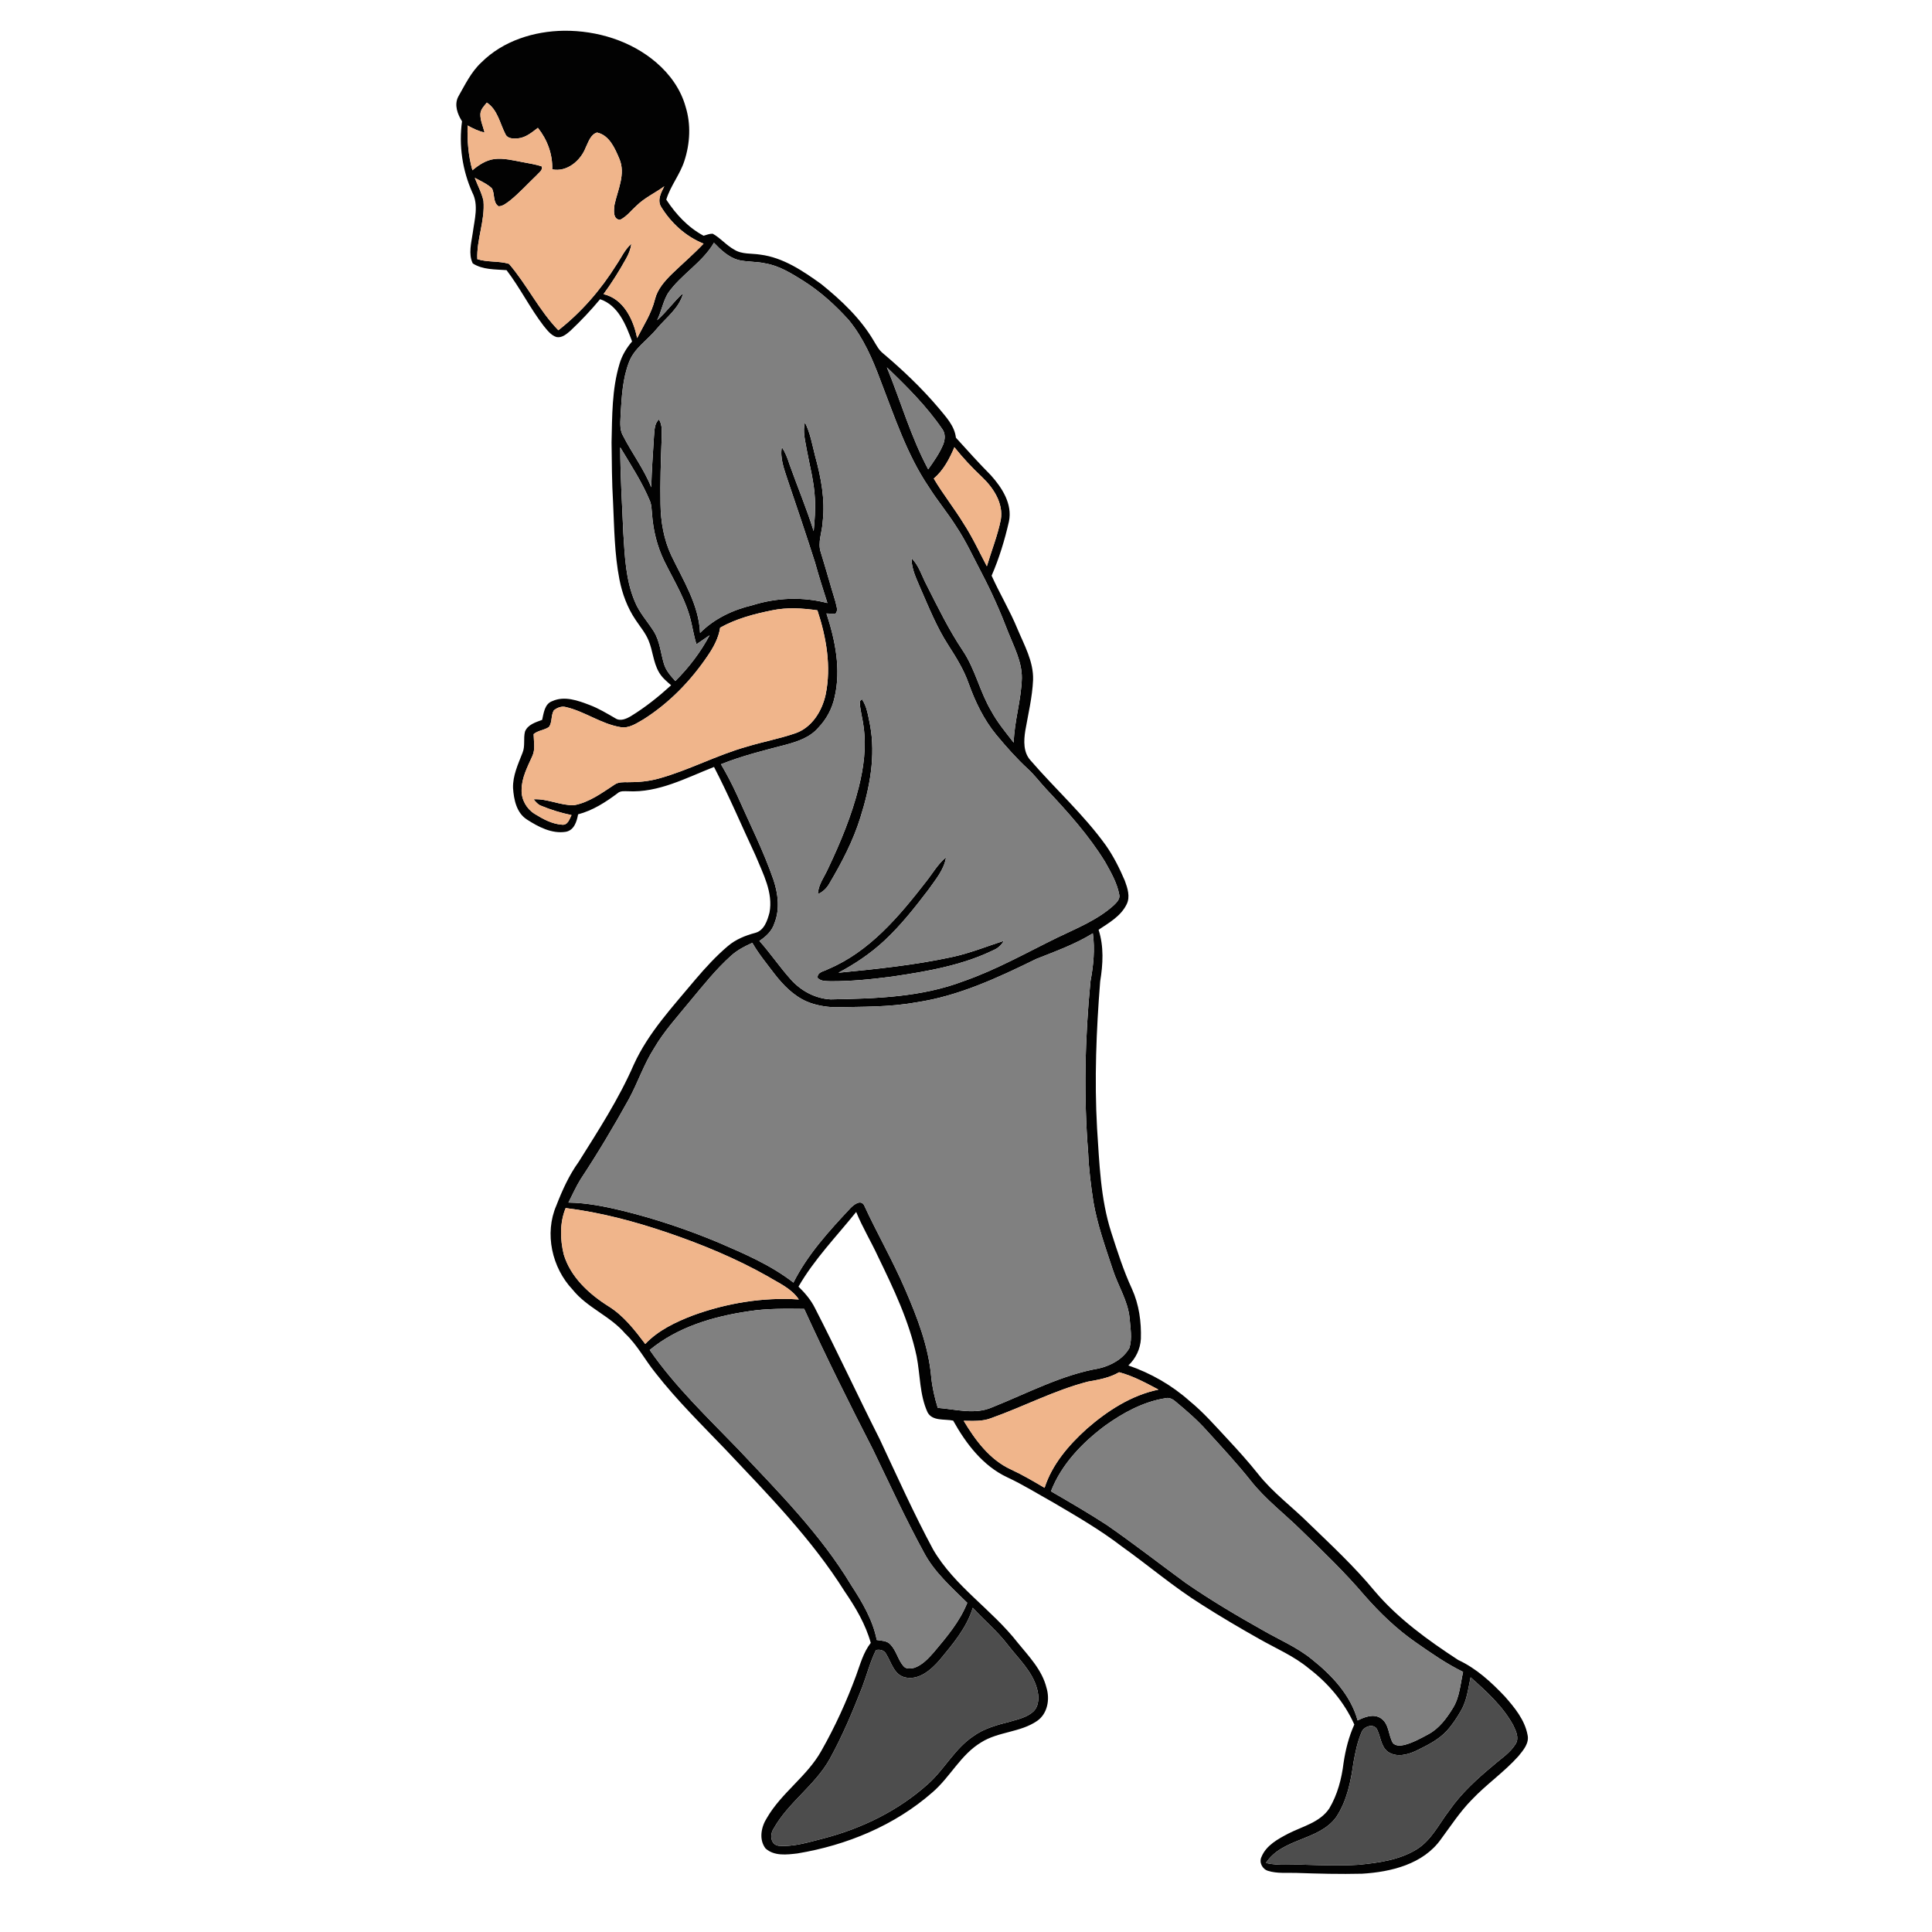 <?xml version="1.0" encoding="UTF-8" ?>
<!DOCTYPE svg PUBLIC "-//W3C//DTD SVG 1.1//EN" "http://www.w3.org/Graphics/SVG/1.1/DTD/svg11.dtd">
<svg width="1000pt" height="1000pt" viewBox="0 0 1000 1000" version="1.1" xmlns="http://www.w3.org/2000/svg">
	<g id="#020202ff">
		<path fill="#020202" opacity="1.00"
			d=" M 249.20 32.27 C 260.40 21.11 276.45 16.09 292.00 15.91 C 309.08 15.79 326.57 21.12 339.66 32.34 C 346.70 38.37 352.37 46.23 354.86 55.23 C 357.69 64.28 357.18 74.20 354.27 83.16 C 352.02 90.29 347.04 96.16 344.86 103.32 C 349.81 110.90 356.12 117.71 364.18 122.02 C 365.72 121.58 367.25 120.92 368.89 120.97 C 372.95 123.18 375.91 126.95 379.97 129.17 C 383.99 131.75 388.97 131.06 393.49 131.79 C 405.36 133.28 415.55 140.21 425.05 147.02 C 435.51 155.46 445.55 164.91 452.38 176.63 C 453.71 178.84 454.94 181.22 457.01 182.86 C 467.31 191.56 477.12 200.90 485.85 211.20 C 489.60 215.79 494.08 220.36 494.78 226.56 C 500.73 233.14 506.67 239.73 512.91 246.04 C 518.67 252.46 524.13 260.91 522.22 269.93 C 520.05 279.50 517.17 288.96 513.26 297.97 C 517.43 307.26 522.72 316.01 526.60 325.44 C 530.16 333.93 535.01 342.41 534.72 351.92 C 534.33 360.80 532.21 369.48 530.69 378.21 C 529.87 383.40 529.61 389.39 533.39 393.56 C 546.20 408.40 560.92 421.60 572.40 437.57 C 576.37 443.25 579.50 449.48 582.21 455.86 C 583.61 459.69 585.11 464.16 583.14 468.07 C 580.19 474.17 574.04 477.63 568.62 481.24 C 571.43 489.89 570.91 499.11 569.45 507.96 C 567.44 533.25 566.42 558.68 567.84 584.04 C 569.05 602.05 569.59 620.40 575.15 637.75 C 578.34 647.67 581.50 657.64 585.89 667.11 C 589.55 675.17 590.80 684.15 590.52 692.95 C 590.24 698.24 587.86 703.14 584.04 706.76 C 595.66 710.75 606.57 716.99 615.75 725.18 C 622.92 731.02 628.99 738.02 635.29 744.76 C 640.77 750.65 646.18 756.62 651.19 762.93 C 658.80 772.57 668.78 779.89 677.46 788.51 C 689.14 799.81 701.09 810.91 711.46 823.47 C 723.65 837.86 739.09 848.96 754.77 859.21 C 764.15 863.55 771.85 870.65 778.89 878.08 C 783.98 883.86 789.20 890.19 790.66 897.97 C 791.63 902.28 788.48 905.87 785.96 908.96 C 778.57 917.25 769.29 923.57 761.69 931.65 C 755.65 937.81 750.94 945.07 745.82 951.98 C 736.66 964.91 719.99 968.93 705.03 969.83 C 693.69 970.11 682.34 969.81 671.00 969.42 C 666.13 969.24 661.12 969.84 656.40 968.37 C 653.41 967.53 651.55 963.98 652.95 961.11 C 655.40 955.11 661.50 951.85 666.95 949.00 C 674.26 945.29 683.22 943.27 688.04 936.04 C 692.28 928.93 694.42 920.71 695.42 912.54 C 696.43 905.70 698.14 898.92 700.99 892.62 C 695.84 881.06 687.46 871.21 677.45 863.57 C 669.71 857.13 660.36 853.21 651.69 848.25 C 641.73 842.64 631.86 836.83 622.22 830.68 C 607.63 821.59 594.57 810.35 580.59 800.40 C 569.47 791.86 557.32 784.84 545.26 777.74 C 537.31 773.33 529.59 768.48 521.34 764.64 C 508.74 758.75 499.96 747.18 493.36 735.31 C 488.94 734.36 482.58 735.72 480.08 730.97 C 475.94 721.88 476.34 711.67 474.45 702.06 C 470.61 683.91 462.53 667.04 454.49 650.45 C 450.89 642.64 446.41 635.27 443.16 627.31 C 432.95 639.99 421.48 651.77 413.29 665.96 C 416.65 669.23 419.74 672.84 421.83 677.07 C 433.33 699.45 443.90 722.28 455.25 744.74 C 464.27 763.93 472.92 783.32 482.97 802.00 C 494.05 821.05 513.40 833.08 526.78 850.27 C 532.59 857.39 539.37 864.34 541.65 873.55 C 543.50 879.54 542.23 887.03 536.80 890.75 C 528.11 896.75 516.70 896.23 507.83 901.86 C 497.27 908.18 491.82 919.82 482.65 927.69 C 463.14 944.84 438.25 955.11 412.78 959.33 C 407.26 959.99 400.68 960.81 396.22 956.73 C 392.70 952.10 393.98 945.57 396.94 940.97 C 404.48 927.91 417.80 919.40 425.14 906.21 C 432.22 893.76 438.17 880.70 443.12 867.27 C 445.24 861.47 446.84 855.31 450.70 850.36 C 448.02 840.68 442.84 831.99 437.22 823.76 C 420.16 796.59 397.56 773.60 375.65 750.38 C 363.23 737.43 350.37 724.83 339.31 710.66 C 333.90 704.00 329.94 696.23 323.64 690.29 C 315.86 681.13 303.93 676.92 296.39 667.51 C 285.67 656.17 281.69 638.45 287.97 623.97 C 291.03 616.09 294.52 608.32 299.48 601.44 C 309.73 585.09 320.31 568.81 328.04 551.06 C 335.64 534.35 348.37 520.90 359.97 506.94 C 365.16 500.85 370.59 494.91 376.70 489.73 C 380.78 486.23 385.83 484.20 390.97 482.84 C 395.56 481.60 397.23 476.41 398.30 472.31 C 400.24 461.90 394.92 452.21 391.11 442.90 C 383.96 427.58 377.36 411.99 369.58 396.97 C 355.25 402.57 340.90 410.40 325.05 409.55 C 323.19 409.55 321.12 409.23 319.62 410.61 C 313.44 415.25 306.78 419.51 299.22 421.50 C 298.55 425.21 297.17 429.72 292.90 430.53 C 285.64 431.70 278.67 428.00 272.75 424.19 C 267.32 420.72 265.96 413.87 265.55 407.91 C 265.36 401.45 268.17 395.51 270.46 389.64 C 271.93 386.13 270.81 382.25 271.74 378.66 C 273.19 375.01 277.27 373.85 280.61 372.61 C 281.44 369.07 281.88 364.28 285.90 362.89 C 292.23 360.06 299.12 362.59 305.17 364.90 C 309.84 366.65 314.10 369.26 318.41 371.73 C 321.02 373.53 324.21 372.07 326.61 370.64 C 334.07 366.07 340.92 360.57 347.38 354.69 C 345.05 352.67 342.60 350.66 341.07 347.93 C 338.10 342.84 337.93 336.74 335.64 331.38 C 334.04 327.54 331.31 324.36 329.04 320.93 C 324.76 314.62 322.05 307.33 320.61 299.87 C 318.06 286.76 317.94 273.35 317.32 260.05 C 316.70 249.70 316.67 239.33 316.54 228.97 C 316.87 215.40 316.69 201.54 320.64 188.42 C 321.88 184.07 324.25 180.15 327.17 176.73 C 323.98 168.18 320.08 158.04 310.61 154.87 C 305.81 160.63 300.66 166.11 295.19 171.24 C 293.22 172.94 290.85 175.01 288.04 174.46 C 285.11 173.53 283.23 170.88 281.35 168.61 C 274.32 159.45 269.21 149.01 262.19 139.83 C 256.32 139.37 249.81 139.69 244.69 136.33 C 242.32 131.41 243.98 125.63 244.71 120.47 C 245.60 113.61 247.87 106.14 244.46 99.61 C 239.34 88.13 237.42 75.26 239.14 62.80 C 236.81 59.09 235.03 54.36 237.14 50.13 C 240.70 43.90 243.84 37.21 249.20 32.27 M 248.65 58.94 C 248.52 62.29 250.03 65.39 250.82 68.58 C 247.69 67.89 244.80 66.51 242.03 64.96 C 241.82 72.76 242.37 80.60 244.53 88.13 C 247.81 85.36 251.57 82.88 255.92 82.31 C 260.74 81.75 265.50 82.99 270.20 83.86 C 273.63 84.57 277.15 85.00 280.47 86.17 C 280.95 88.23 278.87 89.37 277.74 90.73 C 273.14 95.11 268.88 99.86 263.92 103.85 C 262.16 105.11 260.36 106.75 258.08 106.78 C 254.96 104.80 256.28 100.26 254.56 97.42 C 252.00 95.07 248.75 93.68 245.74 92.02 C 247.21 96.01 249.35 99.79 250.24 103.98 C 251.12 114.21 246.62 123.95 247.06 134.14 C 252.39 135.85 258.15 134.95 263.46 136.57 C 272.76 147.40 279.02 160.65 289.00 170.94 C 300.94 161.61 311.03 149.92 319.05 137.07 C 321.57 133.41 323.37 129.15 326.80 126.20 C 326.41 128.95 325.39 131.55 324.01 133.95 C 320.50 140.27 316.66 146.42 312.38 152.25 C 322.76 154.64 327.88 165.43 329.77 174.99 C 333.12 168.45 337.23 162.18 339.00 154.95 C 340.29 149.67 344.02 145.51 347.78 141.78 C 353.21 136.53 358.97 131.62 364.17 126.12 C 354.90 122.40 347.25 115.38 342.10 106.90 C 340.12 103.41 342.23 99.58 343.84 96.43 C 339.13 99.87 333.71 102.31 329.51 106.42 C 326.70 108.91 324.39 112.11 320.94 113.78 C 317.11 113.54 317.75 108.69 318.06 106.02 C 319.72 98.25 323.96 90.08 320.56 82.15 C 318.27 76.74 315.38 69.96 309.02 68.60 C 305.67 69.62 304.61 73.44 303.21 76.25 C 300.62 83.10 293.51 89.20 285.83 87.66 C 286.08 79.82 283.27 72.26 278.41 66.17 C 275.30 68.53 272.09 71.27 268.04 71.63 C 265.80 71.81 262.70 71.87 261.62 69.44 C 258.72 63.85 257.61 56.83 251.99 53.10 C 250.60 54.84 248.78 56.56 248.65 58.94 M 369.53 125.65 C 363.51 135.99 352.53 142.03 345.75 151.75 C 343.14 156.08 342.38 161.23 340.11 165.73 C 345.07 161.47 348.77 156.01 353.63 151.66 C 351.76 159.33 344.93 164.24 340.07 170.03 C 335.30 175.95 328.21 180.20 325.52 187.59 C 322.30 195.97 321.82 205.06 321.27 213.93 C 321.20 217.81 320.44 222.01 322.49 225.55 C 327.08 234.59 333.32 242.74 337.09 252.22 C 337.28 243.44 337.99 234.68 338.49 225.91 C 338.81 222.88 338.58 219.35 341.07 217.11 C 342.99 220.05 342.46 223.67 342.47 226.99 C 342.06 238.33 341.66 249.67 341.88 261.01 C 342.01 270.12 343.60 279.31 347.50 287.59 C 353.63 300.40 361.70 312.97 362.36 327.58 C 369.72 320.20 379.32 315.65 389.38 313.28 C 401.93 309.31 415.51 308.79 428.26 312.13 C 426.00 305.11 423.79 298.08 421.81 290.97 C 417.23 276.65 412.43 262.40 407.60 248.16 C 405.86 242.76 403.63 237.17 404.68 231.39 C 406.47 234.15 407.66 237.22 408.64 240.34 C 412.74 251.89 417.50 263.20 421.16 274.91 C 421.68 269.29 422.11 263.64 421.79 257.99 C 421.40 249.46 419.11 241.19 417.58 232.83 C 416.78 228.15 415.42 223.36 416.61 218.62 C 419.42 224.07 420.39 230.17 421.92 236.05 C 424.96 247.09 427.17 258.57 425.82 270.07 C 425.61 275.39 423.05 280.76 424.88 286.02 C 427.50 294.46 429.83 302.97 432.43 311.42 C 432.76 313.42 434.03 315.78 432.51 317.58 C 430.93 317.72 429.35 317.58 427.78 317.54 C 432.32 331.36 435.38 346.44 431.99 360.87 C 430.72 366.75 427.81 372.24 423.64 376.57 C 419.36 381.66 412.81 383.84 406.60 385.51 C 395.34 388.44 384.00 391.23 373.18 395.58 C 376.26 400.77 379.03 406.13 381.54 411.62 C 387.97 426.17 395.19 440.41 400.38 455.47 C 402.75 462.62 403.74 470.70 400.85 477.85 C 399.61 481.86 396.48 484.78 393.06 487.01 C 398.73 493.36 403.50 500.44 409.17 506.79 C 414.40 512.77 421.93 516.86 429.93 517.28 C 453.09 516.86 476.85 516.20 498.76 507.84 C 515.66 501.96 531.26 493.12 547.27 485.29 C 557.39 480.41 568.12 476.15 576.55 468.51 C 577.99 467.08 579.84 465.32 579.33 463.08 C 578.18 456.93 574.97 451.42 571.95 446.03 C 563.48 432.26 552.60 420.19 541.57 408.46 C 538.34 405.02 535.53 401.19 532.04 397.99 C 526.13 392.55 520.82 386.52 515.69 380.36 C 509.22 372.50 504.76 363.23 501.35 353.70 C 498.86 346.64 494.90 340.26 490.88 334.00 C 484.92 324.81 480.86 314.61 476.47 304.63 C 474.38 299.58 471.75 294.54 471.80 288.93 C 475.66 292.66 477.06 298.00 479.52 302.62 C 485.37 314.18 491.04 325.86 498.26 336.65 C 504.79 346.31 507.12 358.00 513.05 367.98 C 516.25 373.91 520.57 379.09 524.69 384.39 C 525.00 373.13 528.63 362.26 528.90 351.01 C 528.99 342.49 524.83 334.81 521.78 327.10 C 517.82 316.72 513.32 306.55 508.16 296.71 C 503.83 288.49 499.96 279.99 494.78 272.25 C 490.42 265.35 485.16 259.07 480.81 252.16 C 469.41 235.35 463.09 215.85 455.80 197.07 C 451.70 185.98 446.90 174.91 439.35 165.69 C 432.38 157.93 424.55 150.87 415.71 145.29 C 409.61 141.49 403.30 137.52 396.09 136.33 C 391.47 135.28 386.66 135.66 382.06 134.55 C 377.01 133.08 373.08 129.34 369.53 125.65 M 459.04 190.14 C 466.24 207.70 471.44 226.12 480.43 242.91 C 483.29 238.88 486.18 234.81 488.12 230.23 C 489.16 227.69 489.48 224.55 487.79 222.20 C 479.67 210.30 469.40 200.08 459.04 190.14 M 321.03 231.53 C 321.08 246.38 322.01 261.21 322.64 276.05 C 323.39 287.95 323.86 300.26 328.60 311.38 C 330.88 317.05 335.08 321.57 338.31 326.66 C 341.55 331.75 341.93 337.90 343.64 343.54 C 344.64 347.07 347.16 349.83 349.55 352.50 C 356.57 345.52 362.65 337.55 367.29 328.79 C 365.01 330.35 362.77 331.97 360.46 333.49 C 359.44 330.00 358.72 326.43 357.95 322.87 C 355.50 311.16 349.00 300.93 343.78 290.32 C 340.13 282.76 338.07 274.47 337.49 266.10 C 337.26 263.89 337.27 261.61 336.49 259.51 C 332.41 249.62 326.51 240.67 321.03 231.53 M 483.32 247.70 C 488.11 255.80 494.00 263.16 498.90 271.20 C 503.43 278.17 506.90 285.76 510.80 293.10 C 513.18 285.06 516.35 277.24 518.01 269.00 C 519.44 260.47 514.16 252.49 508.24 246.86 C 503.14 242.07 498.35 236.95 493.99 231.48 C 491.47 237.47 488.35 243.42 483.32 247.70 M 399.78 315.88 C 390.47 317.76 381.09 320.18 372.75 324.88 C 371.95 330.19 369.34 334.98 366.35 339.36 C 357.61 352.33 346.44 363.85 333.20 372.25 C 329.51 374.35 325.55 377.20 321.07 376.35 C 311.07 374.66 302.71 368.26 292.91 365.98 C 290.68 365.35 288.38 366.30 286.66 367.68 C 285.13 370.29 285.90 373.68 284.21 376.22 C 281.82 378.00 278.50 377.99 276.21 379.98 C 276.24 383.80 277.22 387.82 275.49 391.44 C 272.98 397.02 269.96 402.69 269.98 408.98 C 269.86 413.89 272.56 418.69 276.73 421.26 C 281.07 423.96 285.81 426.54 291.01 426.87 C 293.94 427.14 294.77 423.91 295.82 421.89 C 290.41 420.78 285.10 419.15 280.01 417.03 C 278.37 416.42 277.28 414.99 276.18 413.72 C 283.33 413.30 289.98 416.95 297.08 416.78 C 304.94 415.35 311.52 410.42 318.06 406.14 C 320.08 404.69 322.65 404.87 325.00 404.87 C 330.37 404.91 335.77 404.42 340.95 402.97 C 356.57 398.67 370.94 390.85 386.54 386.48 C 394.87 383.95 403.47 382.36 411.70 379.53 C 420.24 376.58 425.48 368.05 427.34 359.58 C 430.35 344.99 427.70 329.86 423.09 315.90 C 415.37 314.81 407.47 314.29 399.78 315.88 M 536.32 496.37 C 516.50 506.08 496.11 515.62 474.06 518.85 C 460.19 521.35 446.05 521.05 432.02 521.35 C 427.11 521.17 422.16 520.32 417.62 518.41 C 410.76 515.42 405.39 509.92 400.87 504.09 C 396.91 498.83 392.67 493.75 389.40 488.01 C 385.54 489.75 381.72 491.72 378.54 494.56 C 370.60 501.65 363.98 510.04 357.18 518.19 C 350.71 526.13 343.72 533.72 338.54 542.60 C 333.30 550.80 330.22 560.10 325.64 568.65 C 317.76 582.88 309.44 596.87 300.47 610.44 C 298.11 614.29 296.27 618.42 294.23 622.44 C 303.75 622.59 313.12 624.46 322.34 626.69 C 339.24 630.85 355.78 636.42 371.84 643.12 C 385.31 648.93 399.03 654.80 410.68 663.87 C 418.04 649.24 429.21 637.07 440.29 625.22 C 441.98 623.53 445.35 620.82 447.19 623.68 C 453.97 638.40 462.11 652.49 468.51 667.39 C 474.82 681.95 480.67 697.04 482.03 712.98 C 482.58 718.33 483.81 723.58 485.38 728.71 C 494.66 729.41 504.53 732.38 513.46 728.45 C 531.70 721.18 549.36 711.66 568.90 708.27 C 575.10 706.80 581.41 703.38 584.60 697.66 C 586.10 692.69 585.06 687.35 584.68 682.27 C 583.81 673.24 578.66 665.55 575.95 657.07 C 572.15 645.55 568.02 634.06 565.94 622.07 C 564.66 613.70 563.59 605.28 563.24 596.82 C 560.88 567.22 561.55 537.40 564.43 507.87 C 565.97 499.70 566.79 491.37 565.65 483.09 C 556.47 488.77 546.29 492.40 536.32 496.37 M 291.78 649.25 C 295.29 660.99 304.85 669.76 314.94 676.11 C 322.78 680.97 328.49 688.37 333.98 695.62 C 340.73 688.52 349.79 684.24 358.80 680.79 C 376.23 674.47 394.94 671.36 413.47 672.59 C 409.61 666.84 403.09 664.13 397.40 660.65 C 381.02 651.40 363.58 644.19 345.81 638.11 C 328.58 632.24 310.89 627.52 292.79 625.29 C 289.68 632.83 289.90 641.42 291.78 649.25 M 387.72 678.68 C 369.42 681.32 350.77 686.79 336.29 698.75 C 349.37 717.65 366.08 733.53 381.98 750.00 C 402.90 772.22 424.72 794.11 440.55 820.44 C 446.26 829.23 451.76 838.44 453.81 848.87 C 456.23 849.24 459.08 849.17 460.87 851.17 C 463.95 854.35 464.75 859.02 467.62 862.37 C 468.98 864.02 471.42 863.72 473.27 863.25 C 477.39 861.80 480.46 858.48 483.28 855.29 C 489.93 847.38 496.79 839.35 500.65 829.63 C 492.54 821.60 483.72 813.90 478.29 803.69 C 468.75 786.24 460.48 768.15 451.83 750.26 C 439.50 726.23 427.44 702.05 416.24 677.47 C 406.72 677.39 397.16 677.19 387.72 678.68 M 563.11 715.13 C 545.80 719.60 529.89 728.04 513.10 734.00 C 508.54 735.82 503.60 735.44 498.81 735.41 C 504.85 745.47 512.32 755.60 523.30 760.61 C 529.29 763.38 534.98 766.75 540.67 770.09 C 544.57 757.92 553.18 747.97 562.51 739.53 C 573.19 730.22 585.57 722.17 599.63 719.26 C 593.06 715.78 586.48 712.18 579.25 710.27 C 574.31 713.17 568.67 714.15 563.11 715.13 M 571.99 737.93 C 560.16 746.78 549.38 757.92 543.97 771.90 C 553.67 777.51 563.37 783.15 572.78 789.26 C 586.69 798.89 600.04 809.31 613.70 819.30 C 626.66 828.27 640.24 836.30 653.97 844.01 C 662.42 848.86 671.52 852.69 679.11 858.92 C 689.45 867.15 699.13 877.45 702.71 890.50 C 706.30 888.71 710.86 886.89 714.62 889.29 C 719.06 892.09 718.55 898.02 720.93 902.15 C 722.39 903.85 724.96 903.60 726.94 903.17 C 731.41 901.98 735.49 899.70 739.54 897.52 C 745.03 894.48 748.84 889.29 752.05 884.04 C 755.53 878.43 755.87 871.66 757.29 865.37 C 748.65 861.16 740.75 855.65 732.89 850.16 C 722.94 843.28 714.18 834.82 706.22 825.74 C 696.13 813.89 684.90 803.08 673.73 792.26 C 665.01 783.62 655.08 776.17 647.44 766.49 C 640.25 757.43 632.36 748.98 624.59 740.43 C 619.71 734.97 614.16 730.18 608.54 725.51 C 607.02 724.15 605.08 723.14 603.00 723.75 C 591.63 725.60 581.26 731.29 571.99 737.93 M 503.52 832.19 C 500.34 842.61 493.11 851.04 486.30 859.30 C 481.80 864.45 475.39 870.06 468.01 868.10 C 462.66 866.54 461.35 860.44 458.74 856.25 C 457.85 854.16 455.42 853.61 453.39 854.08 C 450.37 860.24 448.68 866.92 446.26 873.32 C 441.31 885.97 436.04 898.54 429.48 910.44 C 421.90 924.08 408.06 932.87 400.45 946.47 C 398.40 949.41 398.72 954.77 402.99 955.36 C 410.99 955.99 418.78 953.45 426.44 951.50 C 446.20 946.36 465.11 937.10 480.34 923.38 C 488.84 915.80 494.16 905.11 503.75 898.68 C 509.39 894.55 516.26 892.80 522.91 891.07 C 527.07 889.87 531.59 888.88 534.88 885.87 C 537.97 882.85 537.83 877.99 536.78 874.12 C 534.35 865.05 527.16 858.55 521.62 851.35 C 516.29 844.32 509.43 838.69 503.52 832.19 M 761.18 868.17 C 759.92 873.97 759.30 880.10 756.27 885.33 C 754.13 889.06 751.76 892.69 748.86 895.89 C 744.54 900.58 738.70 903.40 733.07 906.17 C 728.56 908.32 722.75 909.77 718.33 906.69 C 714.50 903.77 714.71 898.40 712.40 894.53 C 710.26 892.09 705.79 893.78 704.74 896.60 C 702.60 901.55 701.53 906.90 700.57 912.18 C 699.21 922.03 697.17 932.20 691.57 940.60 C 682.56 952.87 663.69 951.32 655.24 964.29 C 662.08 965.86 669.09 964.81 676.02 965.21 C 685.01 965.45 694.03 965.74 703.01 965.21 C 713.38 964.22 724.18 962.79 733.22 957.24 C 740.91 952.52 744.81 944.05 750.14 937.13 C 756.36 928.16 764.48 920.78 772.83 913.85 C 776.87 910.26 781.70 907.30 784.54 902.59 C 786.43 899.47 784.61 895.84 783.21 892.92 C 777.84 883.13 769.43 875.51 761.18 868.17 Z" />
		<path fill="#020202" opacity="1.00"
			d=" M 444.99 362.97 L 446.13 361.90 C 448.82 365.79 449.35 370.63 450.32 375.15 C 453.36 391.26 450.19 407.77 445.32 423.18 C 441.58 435.22 435.71 446.46 429.30 457.27 C 427.95 459.71 425.91 461.68 423.33 462.79 C 423.50 457.87 426.70 453.90 428.61 449.57 C 435.04 436.05 440.81 422.11 444.47 407.56 C 447.04 397.30 448.49 386.58 446.97 376.04 C 446.46 371.65 445.09 367.39 444.99 362.97 Z" />
		<path fill="#020202" opacity="1.00"
			d=" M 479.33 456.34 C 482.71 452.10 485.40 447.24 489.65 443.76 C 488.65 450.26 484.17 455.31 480.55 460.52 C 473.53 469.74 466.30 478.90 457.81 486.83 C 450.69 493.47 442.55 498.94 433.96 503.49 C 453.60 501.58 473.29 499.55 492.61 495.39 C 501.88 493.42 510.67 489.86 519.65 486.95 C 518.44 488.92 516.81 490.64 514.66 491.58 C 498.19 499.68 479.90 502.81 461.90 505.46 C 451.32 506.85 440.67 507.94 430.00 507.90 C 427.66 507.76 424.91 508.05 423.19 506.13 C 422.92 503.03 426.58 502.79 428.62 501.61 C 450.05 492.59 465.42 474.26 479.33 456.34 Z" />
	</g>
	<g id="#f0b58bff">
		<path fill="#f0b58b" opacity="1.00"
			d=" M 248.65 58.94 C 248.78 56.56 250.60 54.84 251.99 53.10 C 257.61 56.83 258.72 63.85 261.62 69.44 C 262.70 71.87 265.80 71.81 268.04 71.63 C 272.09 71.27 275.30 68.53 278.41 66.17 C 283.27 72.26 286.08 79.82 285.83 87.66 C 293.51 89.20 300.62 83.10 303.21 76.25 C 304.61 73.44 305.67 69.62 309.02 68.60 C 315.38 69.96 318.27 76.74 320.56 82.15 C 323.96 90.08 319.72 98.25 318.06 106.02 C 317.75 108.69 317.11 113.54 320.94 113.78 C 324.39 112.11 326.70 108.91 329.51 106.42 C 333.71 102.31 339.13 99.87 343.84 96.43 C 342.23 99.58 340.12 103.41 342.10 106.90 C 347.25 115.38 354.90 122.40 364.17 126.12 C 358.97 131.62 353.21 136.53 347.78 141.78 C 344.02 145.51 340.29 149.67 339.00 154.95 C 337.23 162.18 333.12 168.45 329.77 174.99 C 327.88 165.43 322.76 154.64 312.38 152.25 C 316.66 146.42 320.50 140.27 324.01 133.95 C 325.39 131.55 326.41 128.95 326.80 126.20 C 323.37 129.15 321.57 133.41 319.05 137.07 C 311.03 149.92 300.94 161.61 289.00 170.94 C 279.02 160.65 272.76 147.40 263.46 136.57 C 258.15 134.95 252.39 135.85 247.06 134.14 C 246.62 123.95 251.12 114.21 250.24 103.98 C 249.35 99.79 247.21 96.01 245.74 92.02 C 248.75 93.68 252.00 95.07 254.56 97.42 C 256.28 100.26 254.96 104.80 258.08 106.78 C 260.36 106.75 262.16 105.11 263.92 103.85 C 268.88 99.86 273.14 95.11 277.74 90.73 C 278.87 89.37 280.95 88.23 280.47 86.17 C 277.15 85.00 273.63 84.57 270.20 83.86 C 265.50 82.99 260.74 81.75 255.92 82.31 C 251.57 82.88 247.81 85.36 244.53 88.13 C 242.37 80.60 241.82 72.76 242.03 64.96 C 244.80 66.51 247.69 67.89 250.82 68.58 C 250.03 65.39 248.52 62.29 248.65 58.94 Z" />
		<path fill="#f0b58b" opacity="1.00"
			d=" M 483.32 247.70 C 488.35 243.42 491.47 237.47 493.99 231.48 C 498.35 236.95 503.14 242.07 508.24 246.86 C 514.16 252.49 519.44 260.47 518.01 269.00 C 516.35 277.24 513.18 285.06 510.80 293.10 C 506.90 285.76 503.43 278.17 498.90 271.20 C 494.00 263.16 488.11 255.80 483.32 247.70 Z" />
		<path fill="#f0b58b" opacity="1.00"
			d=" M 399.78 315.88 C 407.47 314.29 415.37 314.81 423.09 315.90 C 427.70 329.86 430.35 344.99 427.34 359.58 C 425.48 368.05 420.24 376.58 411.70 379.53 C 403.47 382.36 394.87 383.95 386.54 386.48 C 370.94 390.85 356.57 398.67 340.95 402.97 C 335.77 404.42 330.37 404.91 325.00 404.87 C 322.65 404.87 320.08 404.69 318.06 406.14 C 311.52 410.42 304.94 415.35 297.08 416.78 C 289.98 416.95 283.33 413.30 276.18 413.72 C 277.28 414.99 278.37 416.42 280.01 417.03 C 285.10 419.15 290.41 420.78 295.82 421.89 C 294.77 423.91 293.94 427.14 291.01 426.87 C 285.81 426.54 281.07 423.96 276.73 421.26 C 272.56 418.69 269.86 413.89 269.98 408.98 C 269.96 402.69 272.98 397.02 275.49 391.44 C 277.22 387.82 276.24 383.80 276.21 379.98 C 278.50 377.99 281.82 378.00 284.21 376.22 C 285.90 373.68 285.13 370.29 286.66 367.68 C 288.38 366.30 290.68 365.35 292.91 365.98 C 302.71 368.26 311.07 374.66 321.07 376.35 C 325.55 377.20 329.51 374.35 333.20 372.25 C 346.44 363.85 357.61 352.33 366.35 339.36 C 369.34 334.98 371.95 330.19 372.75 324.88 C 381.09 320.18 390.47 317.76 399.78 315.88 Z" />
		<path fill="#f0b58b" opacity="1.00"
			d=" M 291.78 649.25 C 289.90 641.42 289.68 632.83 292.79 625.29 C 310.89 627.52 328.58 632.24 345.81 638.11 C 363.58 644.19 381.02 651.40 397.40 660.65 C 403.09 664.13 409.61 666.84 413.47 672.59 C 394.94 671.36 376.23 674.47 358.80 680.79 C 349.79 684.24 340.73 688.52 333.98 695.62 C 328.49 688.37 322.78 680.97 314.94 676.11 C 304.85 669.76 295.29 660.99 291.78 649.25 Z" />
		<path fill="#f0b58b" opacity="1.00"
			d=" M 563.11 715.13 C 568.67 714.15 574.31 713.17 579.25 710.27 C 586.48 712.18 593.06 715.78 599.63 719.26 C 585.57 722.17 573.19 730.22 562.51 739.53 C 553.18 747.97 544.57 757.92 540.67 770.09 C 534.98 766.75 529.29 763.38 523.30 760.61 C 512.32 755.60 504.85 745.47 498.81 735.41 C 503.60 735.44 508.54 735.82 513.10 734.00 C 529.89 728.04 545.80 719.60 563.11 715.13 Z" />
	</g>
	<g id="#f11b27ff">
		<path fill="grey" opacity="1.00"
			d=" M 369.53 125.65 C 373.08 129.34 377.01 133.08 382.06 134.55 C 386.66 135.66 391.47 135.28 396.09 136.33 C 403.30 137.52 409.61 141.49 415.71 145.29 C 424.55 150.87 432.38 157.93 439.35 165.69 C 446.90 174.91 451.70 185.98 455.80 197.07 C 463.09 215.85 469.41 235.35 480.81 252.16 C 485.16 259.07 490.42 265.35 494.78 272.25 C 499.96 279.99 503.83 288.49 508.16 296.71 C 513.32 306.55 517.82 316.72 521.78 327.10 C 524.83 334.81 528.99 342.49 528.90 351.01 C 528.63 362.26 525.00 373.13 524.69 384.39 C 520.57 379.09 516.25 373.91 513.05 367.98 C 507.12 358.00 504.79 346.31 498.26 336.65 C 491.04 325.86 485.37 314.18 479.52 302.62 C 477.06 298.00 475.66 292.66 471.80 288.93 C 471.75 294.54 474.38 299.58 476.47 304.63 C 480.86 314.61 484.92 324.81 490.88 334.00 C 494.90 340.26 498.86 346.64 501.35 353.70 C 504.76 363.23 509.22 372.50 515.69 380.36 C 520.82 386.52 526.13 392.55 532.04 397.99 C 535.53 401.19 538.34 405.02 541.57 408.46 C 552.60 420.19 563.48 432.26 571.95 446.03 C 574.97 451.42 578.18 456.93 579.33 463.08 C 579.84 465.32 577.99 467.08 576.55 468.51 C 568.12 476.15 557.39 480.41 547.27 485.29 C 531.26 493.12 515.66 501.96 498.76 507.84 C 476.85 516.20 453.09 516.86 429.93 517.28 C 421.93 516.86 414.40 512.77 409.17 506.79 C 403.50 500.44 398.73 493.36 393.06 487.01 C 396.48 484.78 399.61 481.86 400.85 477.85 C 403.74 470.70 402.75 462.62 400.38 455.47 C 395.19 440.41 387.97 426.17 381.54 411.62 C 379.03 406.13 376.26 400.77 373.18 395.58 C 384.00 391.23 395.34 388.44 406.60 385.51 C 412.81 383.84 419.36 381.66 423.64 376.57 C 427.81 372.24 430.72 366.75 431.99 360.87 C 435.38 346.44 432.32 331.36 427.78 317.54 C 429.35 317.58 430.93 317.72 432.51 317.58 C 434.03 315.78 432.76 313.42 432.43 311.42 C 429.83 302.97 427.50 294.46 424.88 286.02 C 423.05 280.76 425.61 275.39 425.82 270.07 C 427.17 258.57 424.96 247.09 421.92 236.05 C 420.39 230.17 419.42 224.07 416.61 218.62 C 415.42 223.36 416.78 228.15 417.58 232.83 C 419.11 241.19 421.40 249.46 421.79 257.99 C 422.11 263.64 421.68 269.29 421.16 274.91 C 417.50 263.20 412.74 251.89 408.64 240.34 C 407.66 237.22 406.47 234.15 404.68 231.39 C 403.63 237.17 405.86 242.76 407.60 248.16 C 412.43 262.40 417.23 276.65 421.81 290.97 C 423.79 298.08 426.00 305.11 428.26 312.13 C 415.51 308.79 401.93 309.31 389.38 313.28 C 379.32 315.65 369.72 320.20 362.36 327.58 C 361.70 312.97 353.63 300.40 347.50 287.59 C 343.60 279.31 342.01 270.12 341.88 261.01 C 341.66 249.67 342.06 238.33 342.47 226.99 C 342.46 223.67 342.99 220.05 341.07 217.11 C 338.58 219.35 338.81 222.88 338.49 225.91 C 337.99 234.68 337.28 243.44 337.09 252.22 C 333.32 242.74 327.08 234.59 322.49 225.55 C 320.44 222.01 321.20 217.81 321.27 213.93 C 321.82 205.06 322.30 195.97 325.52 187.59 C 328.21 180.20 335.30 175.95 340.07 170.03 C 344.93 164.24 351.76 159.33 353.63 151.66 C 348.77 156.01 345.07 161.47 340.11 165.73 C 342.38 161.23 343.14 156.08 345.75 151.75 C 352.53 142.03 363.51 135.99 369.53 125.65 M 444.99 362.97 C 445.09 367.39 446.46 371.65 446.97 376.04 C 448.49 386.58 447.04 397.30 444.47 407.56 C 440.81 422.11 435.04 436.05 428.61 449.57 C 426.70 453.90 423.50 457.87 423.33 462.79 C 425.91 461.68 427.95 459.71 429.30 457.27 C 435.71 446.46 441.58 435.22 445.32 423.18 C 450.19 407.77 453.36 391.26 450.32 375.15 C 449.35 370.63 448.82 365.79 446.13 361.90 L 444.99 362.97 M 479.33 456.34 C 465.42 474.26 450.05 492.59 428.62 501.61 C 426.58 502.79 422.92 503.03 423.19 506.13 C 424.91 508.05 427.66 507.76 430.00 507.90 C 440.67 507.94 451.32 506.85 461.90 505.46 C 479.90 502.81 498.19 499.68 514.66 491.58 C 516.81 490.64 518.44 488.92 519.65 486.95 C 510.67 489.86 501.88 493.42 492.61 495.39 C 473.29 499.55 453.60 501.58 433.96 503.49 C 442.55 498.94 450.69 493.47 457.81 486.83 C 466.30 478.90 473.53 469.74 480.55 460.52 C 484.17 455.31 488.65 450.26 489.65 443.76 C 485.40 447.24 482.71 452.10 479.33 456.34 Z" />
		<path fill="grey" opacity="1.00"
			d=" M 459.04 190.14 C 469.40 200.08 479.67 210.30 487.79 222.20 C 489.48 224.55 489.16 227.69 488.12 230.23 C 486.18 234.81 483.29 238.88 480.43 242.91 C 471.44 226.12 466.24 207.70 459.04 190.14 Z" />
		<path fill="grey" opacity="1.00"
			d=" M 321.03 231.53 C 326.51 240.67 332.41 249.62 336.49 259.51 C 337.27 261.61 337.26 263.89 337.49 266.10 C 338.07 274.47 340.13 282.76 343.78 290.32 C 349.00 300.93 355.50 311.16 357.95 322.87 C 358.72 326.43 359.44 330.00 360.46 333.49 C 362.77 331.97 365.01 330.35 367.29 328.79 C 362.65 337.55 356.57 345.52 349.55 352.50 C 347.16 349.83 344.64 347.07 343.64 343.54 C 341.93 337.90 341.55 331.75 338.31 326.66 C 335.08 321.57 330.88 317.05 328.60 311.38 C 323.86 300.26 323.39 287.95 322.64 276.05 C 322.01 261.21 321.08 246.38 321.03 231.53 Z" />
	</g>
	<g id="#2b3dcdff">
		<path fill="grey" opacity="1.00"
			d=" M 536.32 496.37 C 546.29 492.40 556.47 488.77 565.65 483.09 C 566.79 491.37 565.97 499.70 564.43 507.87 C 561.55 537.40 560.88 567.22 563.24 596.82 C 563.59 605.28 564.66 613.70 565.94 622.07 C 568.02 634.06 572.15 645.55 575.95 657.07 C 578.66 665.55 583.81 673.24 584.68 682.27 C 585.06 687.35 586.10 692.69 584.60 697.66 C 581.41 703.38 575.10 706.80 568.90 708.27 C 549.36 711.66 531.70 721.18 513.46 728.45 C 504.53 732.38 494.66 729.41 485.38 728.71 C 483.81 723.58 482.58 718.33 482.03 712.98 C 480.67 697.04 474.82 681.95 468.51 667.39 C 462.11 652.49 453.97 638.40 447.19 623.68 C 445.35 620.82 441.98 623.53 440.29 625.22 C 429.21 637.07 418.04 649.24 410.68 663.87 C 399.03 654.80 385.31 648.93 371.84 643.12 C 355.78 636.42 339.24 630.85 322.34 626.69 C 313.12 624.46 303.75 622.59 294.23 622.44 C 296.27 618.42 298.11 614.29 300.47 610.44 C 309.44 596.87 317.76 582.88 325.64 568.65 C 330.22 560.10 333.30 550.80 338.54 542.60 C 343.72 533.72 350.71 526.13 357.18 518.19 C 363.98 510.04 370.60 501.65 378.54 494.56 C 381.72 491.72 385.54 489.75 389.40 488.01 C 392.67 493.75 396.91 498.83 400.87 504.09 C 405.39 509.92 410.76 515.42 417.62 518.41 C 422.16 520.32 427.11 521.17 432.02 521.35 C 446.05 521.05 460.19 521.35 474.06 518.85 C 496.11 515.62 516.50 506.08 536.32 496.37 Z" />
		<path fill="grey" opacity="1.00"
			d=" M 387.72 678.68 C 397.16 677.19 406.72 677.39 416.24 677.47 C 427.44 702.05 439.50 726.23 451.83 750.26 C 460.48 768.15 468.75 786.24 478.29 803.69 C 483.72 813.90 492.54 821.60 500.65 829.63 C 496.79 839.35 489.93 847.38 483.28 855.29 C 480.46 858.48 477.39 861.80 473.27 863.25 C 471.42 863.72 468.98 864.02 467.62 862.37 C 464.75 859.02 463.95 854.35 460.87 851.17 C 459.08 849.17 456.23 849.24 453.81 848.87 C 451.76 838.44 446.26 829.23 440.55 820.44 C 424.72 794.11 402.90 772.22 381.98 750.00 C 366.08 733.53 349.37 717.65 336.29 698.75 C 350.77 686.79 369.42 681.32 387.72 678.68 Z" />
		<path fill="grey" opacity="1.00"
			d=" M 571.99 737.93 C 581.26 731.29 591.63 725.60 603.00 723.75 C 605.08 723.14 607.02 724.15 608.54 725.51 C 614.16 730.18 619.71 734.97 624.59 740.43 C 632.36 748.98 640.25 757.43 647.44 766.49 C 655.08 776.17 665.01 783.62 673.73 792.26 C 684.90 803.08 696.13 813.89 706.22 825.74 C 714.18 834.82 722.94 843.28 732.89 850.16 C 740.75 855.65 748.65 861.16 757.29 865.37 C 755.87 871.66 755.53 878.43 752.05 884.04 C 748.84 889.29 745.03 894.48 739.54 897.52 C 735.49 899.70 731.41 901.98 726.94 903.17 C 724.96 903.60 722.39 903.85 720.93 902.15 C 718.55 898.02 719.06 892.09 714.62 889.29 C 710.86 886.89 706.30 888.71 702.71 890.50 C 699.13 877.45 689.45 867.15 679.11 858.92 C 671.52 852.69 662.42 848.86 653.97 844.01 C 640.24 836.30 626.66 828.27 613.70 819.30 C 600.04 809.31 586.69 798.89 572.78 789.26 C 563.37 783.15 553.67 777.51 543.97 771.90 C 549.38 757.92 560.16 746.78 571.99 737.93 Z" />
	</g>
	<g id="#4d4d4dff">
		<path fill="#4d4d4d" opacity="1.00"
			d=" M 503.52 832.19 C 509.43 838.69 516.29 844.32 521.62 851.35 C 527.16 858.55 534.35 865.05 536.78 874.12 C 537.83 877.99 537.97 882.85 534.88 885.87 C 531.59 888.88 527.07 889.87 522.91 891.07 C 516.26 892.80 509.39 894.55 503.75 898.68 C 494.16 905.11 488.84 915.80 480.34 923.38 C 465.11 937.10 446.20 946.36 426.44 951.50 C 418.78 953.45 410.99 955.99 402.99 955.36 C 398.72 954.77 398.40 949.41 400.45 946.47 C 408.06 932.87 421.90 924.08 429.48 910.44 C 436.04 898.54 441.31 885.97 446.26 873.32 C 448.68 866.92 450.37 860.24 453.39 854.08 C 455.42 853.61 457.85 854.16 458.74 856.25 C 461.35 860.44 462.66 866.54 468.01 868.10 C 475.39 870.06 481.80 864.45 486.30 859.30 C 493.11 851.04 500.34 842.61 503.52 832.19 Z" />
		<path fill="#4d4d4d" opacity="1.00"
			d=" M 761.18 868.17 C 769.43 875.51 777.84 883.13 783.21 892.92 C 784.61 895.84 786.43 899.47 784.54 902.59 C 781.70 907.30 776.87 910.26 772.83 913.85 C 764.48 920.78 756.36 928.16 750.14 937.13 C 744.81 944.05 740.91 952.52 733.22 957.24 C 724.18 962.79 713.38 964.22 703.01 965.21 C 694.03 965.74 685.01 965.45 676.02 965.21 C 669.09 964.81 662.08 965.86 655.24 964.29 C 663.69 951.32 682.56 952.87 691.57 940.60 C 697.17 932.20 699.21 922.03 700.57 912.18 C 701.53 906.90 702.60 901.55 704.74 896.60 C 705.79 893.78 710.26 892.09 712.40 894.53 C 714.71 898.40 714.50 903.77 718.33 906.69 C 722.75 909.77 728.56 908.32 733.07 906.17 C 738.70 903.40 744.54 900.58 748.86 895.89 C 751.76 892.69 754.13 889.06 756.27 885.33 C 759.30 880.10 759.92 873.97 761.18 868.17 Z" />
	</g>
</svg>